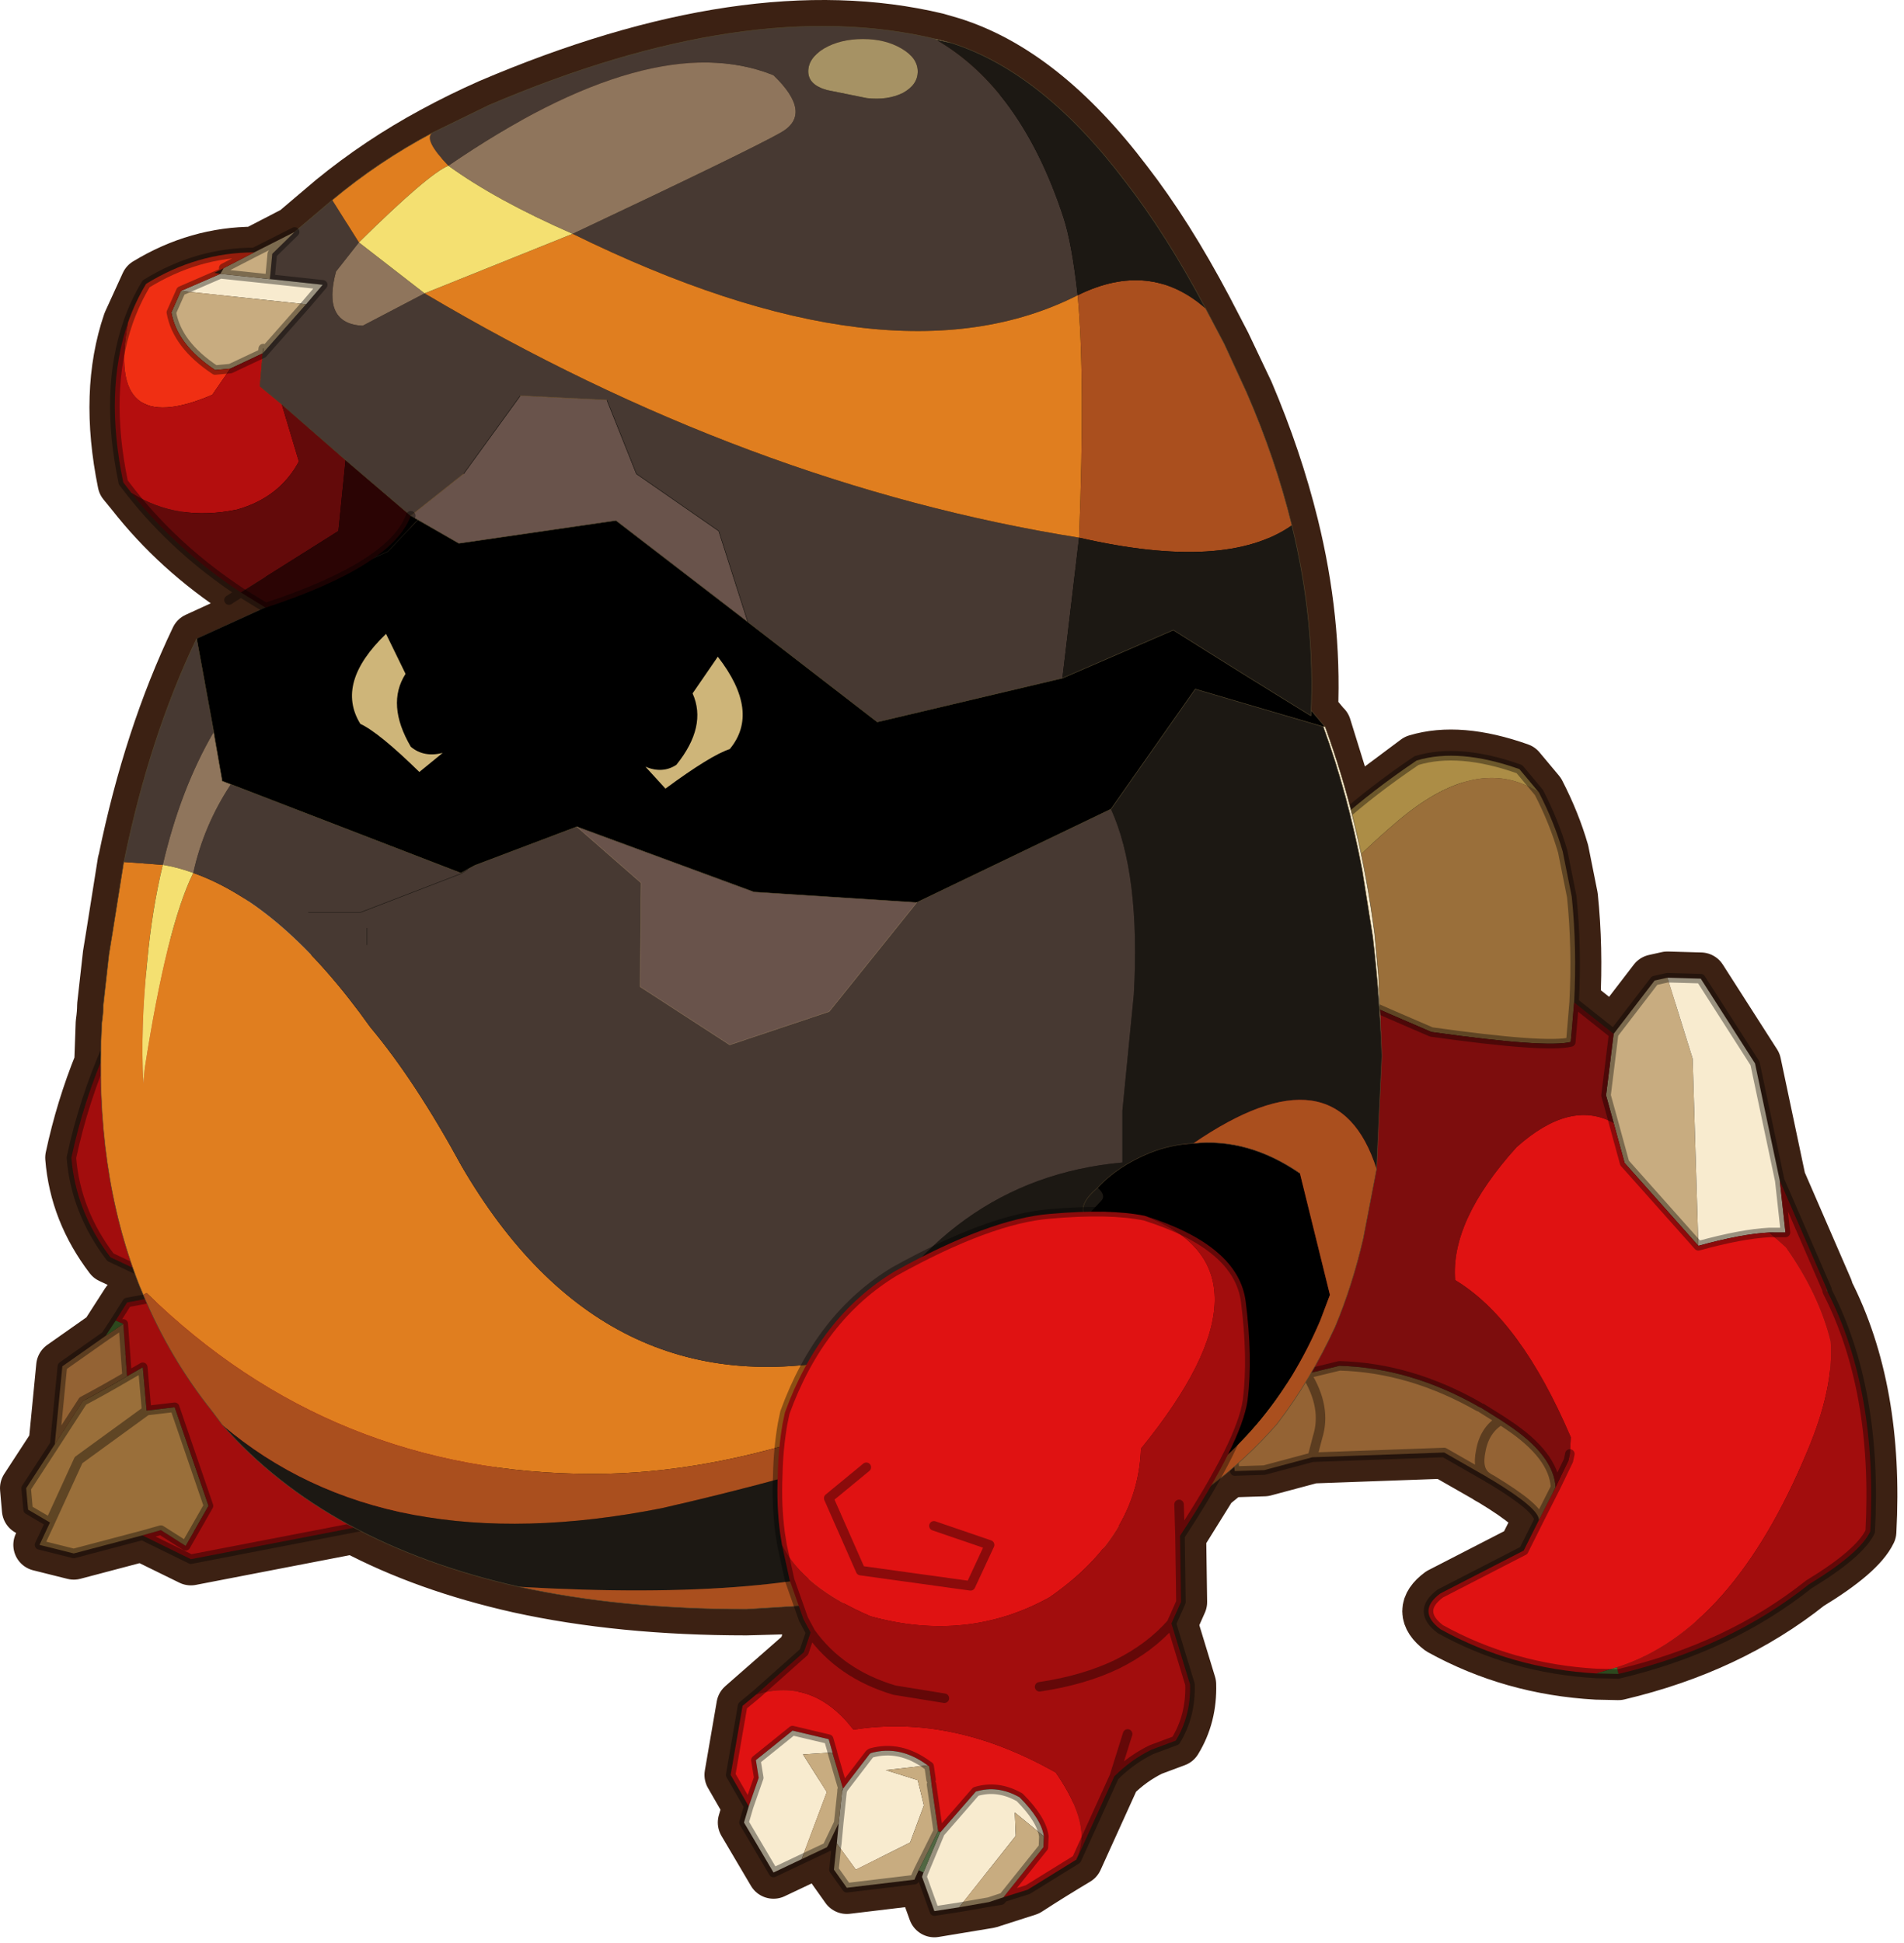 <?xml version="1.0" encoding="UTF-8" standalone="no"?>
<!DOCTYPE svg PUBLIC "-//W3C//DTD SVG 1.1//EN" "http://www.w3.org/Graphics/SVG/1.1/DTD/svg11.dtd">
<svg width="100%" height="100%" viewBox="0 0 200 204" version="1.1" xmlns="http://www.w3.org/2000/svg" xmlns:xlink="http://www.w3.org/1999/xlink" xml:space="preserve" xmlns:serif="http://www.serif.com/" style="fill-rule:evenodd;clip-rule:evenodd;stroke-linecap:round;stroke-linejoin:round;">
    <g transform="matrix(1,0,0,1,-554,-557.949)">
        <g transform="matrix(1,0,0,1,643.55,745)">
            <path d="M79.95,-78.5L84.25,-84.1L85.6,-84.4L89.1,-84.3L94.8,-75.4L97.4,-63.1L102.35,-51.7L102.4,-51.45C105.933,-44.55 107.433,-36.15 106.9,-26.25C106.167,-24.717 104.017,-22.867 100.45,-20.7C94.883,-16.267 88.217,-13.133 80.45,-11.3L78.15,-11.35C72.217,-11.683 66.75,-13.233 61.75,-16C60.083,-17.267 60.083,-18.517 61.75,-19.75L70.5,-24.25L72.1,-27.45C72.133,-28.25 70.5,-29.65 67.2,-31.65L66.75,-31.9L66.7,-31.95L62.15,-34.55L48.3,-34.05L43.25,-32.7L40.15,-32.6L40.1,-33.05L37.7,-31.1L34.4,-25.8L34.5,-18.85L33.5,-16.6L35.45,-10.2C35.517,-8 35.017,-6.033 33.95,-4.3L31.4,-3.35C29.967,-2.65 28.667,-1.717 27.5,-0.55L23.55,8.15C21.817,9.183 20.1,10.25 18.4,11.35L14.35,12.65L8.6,13.6L7.3,10L7.45,9.55L6.95,9.3L6.5,10.3L-0.6,11.15L-1.95,9.25L-1.45,4.35L-2.7,6.9L-8.3,9.55L-11.4,4.3L-10.9,2.6L-12.8,-0.7L-11.55,-7.95L-5.1,-13.6L-4.4,-15.65L-5.15,-17.05L-5.6,-18.25L-11.15,-18.1C-19.95,-18.1 -27.917,-18.883 -35.05,-20.45C-41.583,-21.917 -47.367,-23.983 -52.4,-26.65L-69.5,-23.35L-74.6,-25.85L-81.8,-23.95L-85.4,-24.85L-84.3,-27.2L-86.6,-28.55L-86.8,-30.8L-83.8,-35.4L-83,-43.6L-78.45,-46.8L-76.2,-50.3L-74.35,-50.65L-74.5,-51.1L-74.9,-52.05L-75.6,-53.95L-77.95,-55.05C-80.383,-58.25 -81.75,-61.733 -82.05,-65.5C-81.317,-68.933 -80.3,-72.25 -79,-75.45L-78.85,-79.65C-78.75,-80.35 -78.7,-80.967 -78.7,-81.5L-78.1,-86.85L-77.75,-89L-76.55,-96.55L-76.5,-96.7C-74.733,-105.333 -72.2,-113.1 -68.9,-120L-61.7,-123.3L-64.2,-124.85C-68.7,-127.783 -72.517,-131.25 -75.65,-135.25L-76.55,-136.35C-77.85,-142.717 -77.667,-148.333 -76,-153.2L-74.15,-157.25C-70.583,-159.417 -66.8,-160.5 -62.8,-160.5L-58.55,-162.7L-54.6,-166.05C-51.333,-168.717 -47.817,-171.067 -44.05,-173.1C-42.15,-174.133 -40.183,-175.1 -38.15,-176C-19.95,-183.767 -4.283,-186.083 8.85,-182.95L10.4,-182.5C16.8,-180.5 22.917,-175.65 28.75,-167.95C31.617,-164.25 34.417,-159.817 37.15,-154.65L39.1,-150.9L41.5,-145.85C43.5,-141.15 45.067,-136.5 46.2,-131.9C47.833,-125.3 48.517,-118.8 48.25,-112.4L49.5,-110.9L49.45,-110.75L49.65,-110.75L52.35,-102.05L59.25,-107.2C62.217,-108.1 65.817,-107.8 70.05,-106.3L72.1,-103.85C73.167,-101.783 74,-99.717 74.6,-97.65L75.55,-92.9C75.917,-89.333 76,-85.633 75.8,-81.8L79.95,-78.5M-1.1,0.9L-1.1,1.05L-1,0.75L-1.1,0.9M-66.35,-158.3L-66,-158.9L-67,-158.35L-66.35,-158.3"/>
            <path d="M79.95,-78.5L84.25,-84.1L85.6,-84.4L89.1,-84.3L94.8,-75.4L97.4,-63.1L102.35,-51.7L102.4,-51.45C105.933,-44.55 107.433,-36.15 106.9,-26.25C106.167,-24.717 104.017,-22.867 100.45,-20.7C94.883,-16.267 88.217,-13.133 80.45,-11.3L78.15,-11.35C72.217,-11.683 66.75,-13.233 61.75,-16C60.083,-17.267 60.083,-18.517 61.75,-19.75L70.5,-24.25L72.1,-27.45C72.133,-28.25 70.5,-29.65 67.2,-31.65L66.75,-31.9L66.7,-31.95L62.15,-34.55L48.3,-34.05L43.25,-32.7L40.15,-32.6L40.1,-33.05L37.7,-31.1L34.4,-25.8L34.5,-18.85L33.5,-16.6L35.45,-10.2C35.517,-8 35.017,-6.033 33.95,-4.3L31.4,-3.35C29.967,-2.65 28.667,-1.717 27.5,-0.55L23.55,8.15C21.817,9.183 20.1,10.25 18.4,11.35L14.35,12.65L8.6,13.6L7.3,10L7.45,9.55L6.95,9.3L6.5,10.3L-0.6,11.15L-1.95,9.25L-1.45,4.35L-2.7,6.9L-8.3,9.55L-11.4,4.3L-10.9,2.6L-12.8,-0.7L-11.55,-7.95L-5.1,-13.6L-4.4,-15.65L-5.15,-17.05L-5.6,-18.25L-11.15,-18.1C-19.95,-18.1 -27.917,-18.883 -35.05,-20.45C-41.583,-21.917 -47.367,-23.983 -52.4,-26.65L-69.5,-23.35L-74.6,-25.85L-81.8,-23.95L-85.4,-24.85L-84.3,-27.2L-86.6,-28.55L-86.8,-30.8L-83.8,-35.4L-83,-43.6L-78.45,-46.8L-76.2,-50.3L-74.35,-50.65L-74.5,-51.1L-74.9,-52.05L-75.6,-53.95L-77.95,-55.05C-80.383,-58.25 -81.75,-61.733 -82.05,-65.5C-81.317,-68.933 -80.3,-72.25 -79,-75.45L-78.85,-79.65C-78.75,-80.35 -78.7,-80.967 -78.7,-81.5L-78.1,-86.85L-77.75,-89L-76.55,-96.55L-76.5,-96.7C-74.733,-105.333 -72.2,-113.1 -68.9,-120L-61.7,-123.3L-64.2,-124.85C-68.7,-127.783 -72.517,-131.25 -75.65,-135.25L-76.55,-136.35C-77.85,-142.717 -77.667,-148.333 -76,-153.2L-74.15,-157.25C-70.583,-159.417 -66.8,-160.5 -62.8,-160.5L-58.55,-162.7L-54.6,-166.05C-51.333,-168.717 -47.817,-171.067 -44.05,-173.1C-42.15,-174.133 -40.183,-175.1 -38.15,-176C-19.95,-183.767 -4.283,-186.083 8.85,-182.95L10.4,-182.5C16.8,-180.5 22.917,-175.65 28.75,-167.95C31.617,-164.25 34.417,-159.817 37.15,-154.65L39.1,-150.9L41.5,-145.85C43.5,-141.15 45.067,-136.5 46.2,-131.9C47.833,-125.3 48.517,-118.8 48.25,-112.4L49.5,-110.9L49.45,-110.75L49.65,-110.75L52.35,-102.05L59.25,-107.2C62.217,-108.1 65.817,-107.8 70.05,-106.3L72.1,-103.85C73.167,-101.783 74,-99.717 74.6,-97.65L75.55,-92.9C75.917,-89.333 76,-85.633 75.8,-81.8L79.95,-78.5M-66.35,-158.3L-67,-158.35L-66,-158.9L-66.35,-158.3M-1.1,0.9L-1,0.75L-1.1,1.05L-1.1,0.9" style="fill:none;fill-rule:nonzero;stroke:#3c2113;stroke-width:5.5px;"/>
            <path d="M72.1,-103.85C73.167,-101.783 74,-99.717 74.6,-97.65L75.55,-92.9C75.917,-89.333 76,-85.633 75.8,-81.8L75.45,-77.65C73.75,-77.217 68.867,-77.567 60.8,-78.7L56.4,-80.6L49.5,-83.65L44.45,-85.9C47.117,-90.867 51.333,-95.8 57.1,-100.7C62.8,-105.6 67.8,-106.65 72.1,-103.85" style="fill:#9a6f3a;"/>
            <path d="M79.95,-78.5L84.25,-84.1L85.6,-84.4L88.25,-75.9L88.85,-56.25L81.1,-64.95L79.95,-69.15L79.15,-72.05L79.95,-78.5" style="fill:#c8ac80;"/>
            <path d="M75.8,-81.8L79.95,-78.5L79.15,-72.05L79.95,-69.15C76.917,-70.817 73.517,-69.967 69.75,-66.6C65.117,-61.467 62.967,-56.817 63.3,-52.65C67.867,-49.917 71.917,-44.417 75.45,-36.15L75.35,-34.4L75.2,-33.7L73.85,-30.9C73.717,-33.133 72.05,-35.317 68.85,-37.45L68.1,-37.95L66.1,-39.2L65.8,-39.35C61,-42.083 56.117,-43.517 51.15,-43.65L47.65,-42.8C44.583,-42.033 42.1,-41.1 40.2,-40L38.8,-46.85L41.6,-51.85C41.867,-55.783 41.3,-59.55 39.9,-63.15L39.7,-63.75L39.35,-64.55L38.8,-65.15L39.35,-64.55L39.7,-63.75L39.9,-63.15C41.3,-59.55 41.867,-55.783 41.6,-51.85L38.8,-46.85L40.2,-40L39.6,-37.55C38.433,-35.583 36.833,-33.833 34.8,-32.3L34.8,-88.7L39.9,-87.2L44.4,-85.7L49.5,-83.65L56.4,-80.6L60.8,-78.7C68.867,-77.567 73.75,-77.217 75.45,-77.65L75.8,-81.8M38.8,-46.85L38.15,-50.1L38.8,-46.85" style="fill:#7d0d0d;"/>
            <path d="M85.6,-84.4L89.1,-84.3L94.8,-75.4L97.4,-63.1L98,-57.65L96.3,-57.65C94.367,-57.55 91.883,-57.083 88.85,-56.25L88.25,-75.9L85.6,-84.4" style="fill:#f8ebcf;"/>
            <path d="M97.4,-63.1L102.35,-51.7L102.35,-51.5L102.4,-51.45C105.933,-44.55 107.433,-36.15 106.9,-26.25C106.167,-24.717 104.017,-22.867 100.45,-20.7C94.883,-16.267 88.217,-13.133 80.45,-11.3L80.3,-12C88.4,-14.567 95.067,-22.133 100.3,-34.7C102.167,-39.1 102.983,-42.933 102.75,-46.2C101.95,-49.5 100.383,-52.8 98.05,-56.1L96.3,-57.65L98,-57.65L97.4,-63.1" style="fill:#a20d0d;"/>
            <path d="M78.15,-11.35C72.217,-11.683 66.75,-13.233 61.75,-16C60.083,-17.267 60.083,-18.517 61.75,-19.75L70.5,-24.25L72.1,-27.45L73.85,-30.9L75.2,-33.7L75.35,-34.4L75.45,-36.15C71.917,-44.417 67.867,-49.917 63.3,-52.65C62.967,-56.817 65.117,-61.467 69.75,-66.6C73.517,-69.967 76.917,-70.817 79.95,-69.15L81.1,-64.95L88.85,-56.25C91.883,-57.083 94.367,-57.55 96.3,-57.65L98.05,-56.1C100.383,-52.8 101.95,-49.5 102.75,-46.2C102.983,-42.933 102.167,-39.1 100.3,-34.7C95.067,-22.133 88.4,-14.567 80.3,-12L78.15,-11.35" style="fill:#e01212;"/>
            <path d="M102.35,-51.7L102.4,-51.45L102.35,-51.5L102.35,-51.7" style="fill:#75a44f;"/>
            <path d="M80.45,-11.3L78.15,-11.35L80.3,-12L80.45,-11.3" style="fill:#497430;"/>
            <path d="M45.2,-94.65C48.4,-98.85 53.083,-103.033 59.25,-107.2C62.217,-108.1 65.817,-107.8 70.05,-106.3L72.1,-103.85C67.8,-106.65 62.8,-105.6 57.1,-100.7C51.333,-95.8 47.117,-90.867 44.45,-85.9C42.783,-88.367 42.417,-90.817 43.35,-93.25L45.2,-94.65" style="fill:#ac8d46;"/>
            <path d="M34.8,-88.7L34.8,-98.8L39.9,-95.65L41.85,-94.05L45.2,-94.65L43.35,-93.25C42.417,-90.817 42.783,-88.367 44.45,-85.9L44.4,-85.7L39.9,-87.2L34.8,-88.7" style="fill:#630a0a;"/>
            <path d="M44.45,-85.9L49.5,-83.65L44.4,-85.7L44.45,-85.9" style="fill:#43582c;"/>
            <path d="M72.1,-27.45C72.133,-28.25 70.5,-29.65 67.2,-31.65L66.75,-31.9L66.7,-31.95L62.15,-34.55L48.3,-34.05L43.25,-32.7L40.15,-32.6L39.6,-37.55L40.2,-40C42.1,-41.1 44.583,-42.033 47.65,-42.8L51.15,-43.65C56.117,-43.517 61,-42.083 65.8,-39.35L66.1,-39.2L68.1,-37.95L68.85,-37.45C72.05,-35.317 73.717,-33.133 73.85,-30.9L72.1,-27.45M47.65,-42.8C49.117,-40.467 49.517,-38.25 48.85,-36.15L48.3,-34.05L48.85,-36.15C49.517,-38.25 49.117,-40.467 47.65,-42.8M66.7,-31.95C65.933,-32.417 65.7,-33.35 66,-34.75C66.267,-36.217 66.967,-37.283 68.1,-37.95C66.967,-37.283 66.267,-36.217 66,-34.75C65.7,-33.35 65.933,-32.417 66.7,-31.95" style="fill:#946334;"/>
            <path d="M72.1,-103.85C73.167,-101.783 74,-99.717 74.6,-97.65L75.55,-92.9C75.917,-89.333 76,-85.633 75.8,-81.8L79.95,-78.5L84.25,-84.1L85.6,-84.4L89.1,-84.3L94.8,-75.4L97.4,-63.1L102.35,-51.7L102.4,-51.45C105.933,-44.55 107.433,-36.15 106.9,-26.25C106.167,-24.717 104.017,-22.867 100.45,-20.7C94.883,-16.267 88.217,-13.133 80.45,-11.3L78.15,-11.35C72.217,-11.683 66.75,-13.233 61.75,-16C60.083,-17.267 60.083,-18.517 61.75,-19.75L70.5,-24.25L72.1,-27.45C72.133,-28.25 70.5,-29.65 67.2,-31.65L66.75,-31.9L66.7,-31.95L62.15,-34.55L48.3,-34.05L43.25,-32.7L40.15,-32.6L39.6,-37.55C38.433,-35.583 36.833,-33.833 34.8,-32.3M34.8,-98.8L39.9,-95.65L41.85,-94.05L45.2,-94.65C48.4,-98.85 53.083,-103.033 59.25,-107.2C62.217,-108.1 65.817,-107.8 70.05,-106.3L72.1,-103.85M44.45,-85.9L49.5,-83.65L56.4,-80.6L60.8,-78.7C68.867,-77.567 73.75,-77.217 75.45,-77.65L75.8,-81.8M79.95,-78.5L79.15,-72.05L79.95,-69.15L81.1,-64.95L88.85,-56.25C91.883,-57.083 94.367,-57.55 96.3,-57.65L98,-57.65L97.4,-63.1M73.85,-30.9L75.2,-33.7L75.35,-34.4M45.2,-94.65L43.35,-93.25C42.417,-90.817 42.783,-88.367 44.45,-85.9M38.8,-65.15L39.35,-64.55L39.7,-63.75L39.9,-63.15C41.3,-59.55 41.867,-55.783 41.6,-51.85L38.8,-46.85L40.2,-40C42.1,-41.1 44.583,-42.033 47.65,-42.8L51.15,-43.65C56.117,-43.517 61,-42.083 65.8,-39.35M66.1,-39.2L68.1,-37.95L68.85,-37.45C72.05,-35.317 73.717,-33.133 73.85,-30.9L72.1,-27.45M38.15,-50.1L38.8,-46.85M68.1,-37.95C66.967,-37.283 66.267,-36.217 66,-34.75C65.7,-33.35 65.933,-32.417 66.7,-31.95M48.3,-34.05L48.85,-36.15C49.517,-38.25 49.117,-40.467 47.65,-42.8M40.2,-40L39.6,-37.55" style="fill:none;fill-rule:nonzero;stroke:#000;stroke-opacity:0.38;stroke-width:1px;"/>
            <path d="M-53.45,-43.9L-48.05,-52.4C-48.55,-42.3 -50.683,-39.267 -54.45,-43.3C-55.017,-43.967 -55.633,-44.567 -56.3,-45.1L-53.45,-43.9M-70.3,-51.4L-70.3,-51.45C-72.8,-57.483 -73.9,-63.217 -73.6,-68.65C-72.2,-60.283 -68.5,-53.733 -62.5,-49C-64.867,-50.067 -67.467,-50.867 -70.3,-51.4" style="fill:#d0b792;"/>
            <path d="M-63.5,-93.2C-61.8,-95.567 -59.933,-97.733 -57.9,-99.7L-53.45,-43.9L-56.3,-45.1C-58.133,-46.667 -60.2,-47.967 -62.5,-49C-68.5,-53.733 -72.2,-60.283 -73.6,-68.65C-73.4,-71.65 -72.767,-74.567 -71.7,-77.4C-69.567,-83.333 -66.833,-88.6 -63.5,-93.2" style="fill:#e8d7b7;"/>
            <path d="M-48.05,-52.4L-35.8,-29.85L-69.5,-23.35L-74.6,-25.85L-72.65,-26.4L-70.05,-24.75L-67.65,-28.95L-71.2,-39.3L-74.15,-38.95L-74.55,-43.5L-76.2,-42.55L-76.6,-48.05L-77.4,-48.4L-76.2,-50.3L-70.3,-51.4C-67.467,-50.867 -64.867,-50.067 -62.5,-49C-60.2,-47.967 -58.133,-46.667 -56.3,-45.1C-55.633,-44.567 -55.017,-43.967 -54.45,-43.3C-50.683,-39.267 -48.55,-42.3 -48.05,-52.4M-70.3,-51.45L-77.95,-55.05C-80.383,-58.25 -81.75,-61.733 -82.05,-65.5C-80.317,-73.633 -76.95,-81.2 -71.95,-88.2C-69.217,-90.767 -66.4,-92.433 -63.5,-93.2C-66.833,-88.6 -69.567,-83.333 -71.7,-77.4C-72.767,-74.567 -73.4,-71.65 -73.6,-68.65C-73.9,-63.217 -72.8,-57.483 -70.3,-51.45M-62.5,-49C-60.7,-47.533 -58.633,-46.233 -56.3,-45.1C-58.633,-46.233 -60.7,-47.533 -62.5,-49" style="fill:#a20d0d;"/>
            <path d="M-83.8,-35.4L-83,-43.6L-78.45,-46.8L-76.6,-48.05L-76.2,-42.55C-77.733,-41.65 -79.283,-40.783 -80.85,-39.95L-83.8,-35.4" style="fill:#946334;"/>
            <path d="M-78.45,-46.8L-77.4,-48.4L-76.6,-48.05L-78.45,-46.8" style="fill:#497430;"/>
            <path d="M-74.6,-25.85L-81.8,-23.95L-85.4,-24.85L-84.3,-27.2L-86.6,-28.55L-86.8,-30.8L-83.8,-35.4L-80.85,-39.95C-79.283,-40.783 -77.733,-41.65 -76.2,-42.55L-74.55,-43.5L-74.15,-38.95L-71.2,-39.3L-67.65,-28.95L-70.05,-24.75L-72.65,-26.4L-74.6,-25.85M-74.15,-38.95L-81.3,-33.75L-84.3,-27.2L-81.3,-33.75L-74.15,-38.95" style="fill:#9a6f3a;"/>
            <path d="M-35.8,-29.85L-69.5,-23.35L-74.6,-25.85L-81.8,-23.95L-85.4,-24.85L-84.3,-27.2L-86.6,-28.55L-86.8,-30.8L-83.8,-35.4L-83,-43.6L-78.45,-46.8L-77.4,-48.4L-76.2,-50.3L-70.3,-51.4L-70.3,-51.45L-77.95,-55.05C-80.383,-58.25 -81.75,-61.733 -82.05,-65.5C-80.317,-73.633 -76.95,-81.2 -71.95,-88.2C-69.217,-90.767 -66.4,-92.433 -63.5,-93.2C-61.8,-95.567 -59.933,-97.733 -57.9,-99.7M-53.45,-43.9L-56.3,-45.1C-55.633,-44.567 -55.017,-43.967 -54.45,-43.3C-50.683,-39.267 -48.55,-42.3 -48.05,-52.4M-62.5,-49C-60.2,-47.967 -58.133,-46.667 -56.3,-45.1C-58.633,-46.233 -60.7,-47.533 -62.5,-49C-64.867,-50.067 -67.467,-50.867 -70.3,-51.4M-63.5,-93.2C-66.833,-88.6 -69.567,-83.333 -71.7,-77.4C-72.767,-74.567 -73.4,-71.65 -73.6,-68.65C-72.2,-60.283 -68.5,-53.733 -62.5,-49M-76.6,-48.05L-76.2,-42.55L-74.55,-43.5L-74.15,-38.95L-71.2,-39.3L-67.65,-28.95L-70.05,-24.75L-72.65,-26.4L-74.6,-25.85M-76.6,-48.05L-78.45,-46.8M-83.8,-35.4L-80.85,-39.95C-79.283,-40.783 -77.733,-41.65 -76.2,-42.55M-73.6,-68.65C-73.9,-63.217 -72.8,-57.483 -70.3,-51.45M-84.3,-27.2L-81.3,-33.75L-74.15,-38.95" style="fill:none;fill-rule:nonzero;stroke:#000;stroke-opacity:0.38;stroke-width:1px;"/>
            <path d="M-68.9,-120L-48.8,-129.15L-36.5,-142.15L-1,-134.45L18.6,-126.25L33.2,-130.25L49.5,-110.9L49.45,-110.75L36,-114.7L27.15,-102.1L6.75,-92.3L-10.35,-93.4L-28.95,-100.25L-39.65,-96.2L-40.4,-95.8L-41.1,-95.4L-41.05,-95.35L-65.3,-104.7L-66.2,-105.05L-67.1,-110.2L-68.9,-120M4.5,-35.35L4.4,-39.95L4.4,-42.8C7.733,-45.5 10.65,-48.1 13.15,-50.6C15.117,-52.633 16.817,-54.583 18.25,-56.45C20.583,-56.817 22.65,-57.35 24.45,-58.05L26.7,-59.25L27.1,-59.5L27.1,-59.8L27,-59.75L26.7,-59.3L26.75,-59.75C26.55,-59.983 25.8,-59.817 24.5,-59.25L26.15,-61C26.483,-61.367 26.35,-61.817 25.75,-62.35C27.117,-63.85 28.933,-65.067 31.2,-66C32.7,-66.6 34.233,-66.933 35.8,-67C39.633,-67.4 43.367,-66.35 47,-63.85L50.15,-51.1L49.15,-48.45C42.15,-31.983 27.617,-23.15 5.55,-21.95L5.4,-23.95C4.9,-27.85 4.6,-31.65 4.5,-35.35M27,-59.75L26.75,-59.75L27,-59.75"/>
            <path d="M55.6,-76.2L55.05,-64.3C52.283,-73 45.867,-73.9 35.8,-67C34.233,-66.933 32.7,-66.6 31.2,-66C28.933,-65.067 27.117,-63.85 25.75,-62.35C26.35,-61.817 26.483,-61.367 26.15,-61L24.5,-59.25C25.8,-59.817 26.55,-59.983 26.75,-59.75L26.7,-59.75L26.5,-59.65L24.45,-58.05C22.65,-57.35 20.583,-56.817 18.25,-56.45C16.817,-54.583 15.117,-52.633 13.15,-50.6C7.75,-47.6 3.3,-45.567 -0.2,-44.5C6.367,-57.033 15.883,-63.867 28.35,-65L28.35,-70.45L29.55,-82.65C30.017,-91.083 29.217,-97.567 27.15,-102.1L36,-114.7L49.45,-110.75C51.183,-105.983 52.55,-100.95 53.55,-95.65L54.65,-88.7C55.15,-84.367 55.467,-80.2 55.6,-76.2M-35.05,-20.45C-48.517,-23.483 -58.9,-29.15 -66.2,-37.45C-54.833,-27.783 -39.45,-24.867 -20.05,-28.7C-11.55,-30.633 -3.367,-32.85 4.5,-35.35C4.6,-31.65 4.9,-27.85 5.4,-23.95C-3.067,-20.55 -16.55,-19.383 -35.05,-20.45M25.75,-62.35C24.283,-61.117 23.867,-60.083 24.5,-59.25L26.5,-59.65L24.5,-59.25C23.867,-60.083 24.283,-61.117 25.75,-62.35" style="fill:#1c1813;"/>
            <path d="M49.65,-110.75C52.117,-103.983 53.85,-96.733 54.85,-89L55.25,-84.65L55.6,-76.2C55.467,-80.2 55.15,-84.367 54.65,-88.7L53.55,-95.65C52.55,-100.95 51.183,-105.983 49.45,-110.75L49.65,-110.75" style="fill:#f8ebcf;"/>
            <path d="M-74.5,-51.1L-74.9,-52.05C-78.1,-60.15 -79.417,-69.35 -78.85,-79.65C-78.75,-80.35 -78.7,-80.967 -78.7,-81.5L-78.1,-86.85L-77.75,-89L-76.55,-96.55L-72.45,-96.25C-73.217,-93.083 -73.767,-89.65 -74.1,-85.95C-74.567,-81.45 -74.7,-77.217 -74.5,-73.25L-74.35,-74.85C-72.817,-84.75 -71.117,-91.6 -69.25,-95.4C-62.95,-93.167 -56.75,-87.767 -50.65,-79.2C-47.517,-75.467 -44.317,-70.6 -41.05,-64.6C-31.117,-47.567 -17.5,-40.867 -0.2,-44.5C-1.233,-41.933 -1.933,-39.367 -2.3,-36.8C-11.1,-33.8 -19.417,-32.3 -27.25,-32.3C-45.55,-32.3 -61.183,-38.633 -74.15,-51.3L-74.5,-51.1M27,-59.75L27.1,-59.8L27.1,-59.5L26.7,-59.25L24.45,-58.05L26.5,-59.65L26.7,-59.75L26.75,-59.75L26.7,-59.3L27,-59.75L27.1,-59.75L27,-59.75" style="fill:#e07e1f;"/>
            <path d="M-76.55,-96.55L-76.5,-96.7C-74.733,-105.333 -72.2,-113.1 -68.9,-120L-67.1,-110.2C-69.433,-106.2 -71.217,-101.55 -72.45,-96.25L-76.55,-96.55M-65.3,-104.7L-41.05,-95.35L-41.1,-95.4L-40.4,-95.8L-39.65,-96.2L-28.95,-100.25L-22.2,-94.35L-22.3,-83.45L-12.9,-77.35L-2.45,-80.85L6.75,-92.3L27.15,-102.1C29.217,-97.567 30.017,-91.083 29.55,-82.65L28.35,-70.45L28.35,-65C15.883,-63.867 6.367,-57.033 -0.2,-44.5C-17.5,-40.867 -31.117,-47.567 -41.05,-64.6C-44.317,-70.6 -47.517,-75.467 -50.65,-79.2C-56.75,-87.767 -62.95,-93.167 -69.25,-95.4C-68.517,-98.733 -67.2,-101.833 -65.3,-104.7M-57.15,-91.25L-51.7,-91.25L-41.05,-95.35L-40.4,-95.8L-41.05,-95.35L-51.7,-91.25L-57.15,-91.25" style="fill:#473932;"/>
            <path d="M-67.1,-110.2L-66.2,-105.05L-65.3,-104.7C-67.2,-101.833 -68.517,-98.733 -69.25,-95.4C-70.35,-95.8 -71.417,-96.083 -72.45,-96.25C-71.217,-101.55 -69.433,-106.2 -67.1,-110.2" style="fill:#8f755c;"/>
            <path d="M-72.45,-96.25C-71.417,-96.083 -70.35,-95.8 -69.25,-95.4C-71.117,-91.6 -72.817,-84.75 -74.35,-74.85L-74.5,-73.25C-74.7,-77.217 -74.567,-81.45 -74.1,-85.95C-73.767,-89.65 -73.217,-93.083 -72.45,-96.25" style="fill:#f4e071;"/>
            <path d="M-28.95,-100.25L-10.35,-93.4L6.75,-92.3L-2.45,-80.85L-12.9,-77.35L-22.3,-83.45L-22.2,-94.35L-28.95,-100.25" style="fill:#69534b;"/>
            <path d="M55.05,-64.3L53.65,-57C52.883,-53.7 51.9,-50.617 50.7,-47.75C49,-44.05 46.967,-40.65 44.6,-37.55C36,-27.683 23.167,-21.483 6.1,-18.95L6,-19.15L-11.15,-18.1C-19.95,-18.1 -27.917,-18.883 -35.05,-20.45C-16.55,-19.383 -3.067,-20.55 5.4,-23.95L5.55,-21.95C27.617,-23.15 42.15,-31.983 49.15,-48.45L50.15,-51.1L47,-63.85C43.367,-66.35 39.633,-67.4 35.8,-67C45.867,-73.9 52.283,-73 55.05,-64.3M-66.2,-37.45L-67.25,-38.85C-70.25,-42.617 -72.667,-46.7 -74.5,-51.1L-74.15,-51.3C-61.183,-38.633 -45.55,-32.3 -27.25,-32.3C-19.417,-32.3 -11.1,-33.8 -2.3,-36.8C-1.933,-39.367 -1.233,-41.933 -0.2,-44.5C3.3,-45.567 7.75,-47.6 13.15,-50.6C10.65,-48.1 7.733,-45.5 4.4,-42.8L4.4,-39.95L4.5,-35.35C-3.367,-32.85 -11.55,-30.633 -20.05,-28.7C-39.45,-24.867 -54.833,-27.783 -66.2,-37.45" style="fill:#aa4f1e;"/>
            <path d="M6.1,-18.95L5.3,-18.75C5.433,-18.917 5.667,-19.05 6,-19.15L6.1,-18.95" style="fill:#63562e;fill-opacity:0.3;"/>
            <path d="M-68.9,-120L-48.8,-129.15L-36.5,-142.15L-1,-134.45L18.6,-126.25L33.2,-130.25" style="fill:none;fill-rule:nonzero;stroke:#33291c;stroke-width:0.05px;"/>
            <path d="M33.2,-130.25L49.5,-110.9L49.65,-110.75C52.117,-103.983 53.85,-96.733 54.85,-89L55.25,-84.65L55.6,-76.2L55.05,-64.3L53.65,-57C52.883,-53.7 51.9,-50.617 50.7,-47.75C49,-44.05 46.967,-40.65 44.6,-37.55C36,-27.683 23.167,-21.483 6.1,-18.95L5.3,-18.75C5.433,-18.917 5.667,-19.05 6,-19.15L-11.15,-18.1C-19.95,-18.1 -27.917,-18.883 -35.05,-20.45C-48.517,-23.483 -58.9,-29.15 -66.2,-37.45L-67.25,-38.85C-70.25,-42.617 -72.667,-46.7 -74.5,-51.1L-74.9,-52.05C-78.1,-60.15 -79.417,-69.35 -78.85,-79.65C-78.75,-80.35 -78.7,-80.967 -78.7,-81.5L-78.1,-86.85L-77.75,-89L-76.55,-96.55L-76.5,-96.7C-74.733,-105.333 -72.2,-113.1 -68.9,-120L-67.1,-110.2L-66.2,-105.05L-65.3,-104.7L-41.05,-95.35L-41.1,-95.4L-40.4,-95.8L-39.65,-96.2L-28.95,-100.25L-10.35,-93.4L6.75,-92.3L27.15,-102.1L36,-114.7L49.45,-110.75L49.65,-110.75M49.45,-110.75C51.183,-105.983 52.55,-100.95 53.55,-95.65L54.65,-88.7C55.15,-84.367 55.467,-80.2 55.6,-76.2M6.1,-18.95L6,-19.15" style="fill:none;fill-rule:nonzero;stroke:#53472d;stroke-width:0.05px;"/>
            <path d="M-41.05,-95.35L-40.4,-95.8M-41.05,-95.35L-51.7,-91.25L-57.15,-91.25" style="fill:none;fill-rule:nonzero;stroke:#1c1813;stroke-width:0.05px;"/>
            <path d="M6.75,-92.3L-2.45,-80.85L-12.9,-77.35L-22.3,-83.45L-22.2,-94.35L-28.95,-100.25" style="fill:none;fill-rule:nonzero;stroke:#8f755c;stroke-width:0.05px;"/>
            <path d="M4.5,-35.35L4.4,-39.95L4.4,-42.8C7.733,-45.5 10.65,-48.1 13.15,-50.6C15.117,-52.633 16.817,-54.583 18.25,-56.45C20.583,-56.817 22.65,-57.35 24.45,-58.05L26.7,-59.25L27.1,-59.5L27.1,-59.75L26.7,-59.75L26.5,-59.65L24.5,-59.25C23.867,-60.083 24.283,-61.117 25.75,-62.35C27.117,-63.85 28.933,-65.067 31.2,-66C32.7,-66.6 34.233,-66.933 35.8,-67C39.633,-67.4 43.367,-66.35 47,-63.85M5.4,-23.95L5.55,-21.95M4.5,-35.35C4.6,-31.65 4.9,-27.85 5.4,-23.95" style="fill:none;fill-rule:nonzero;stroke:#483a24;stroke-width:0.05px;"/>
            <path d="M-16.8,-114.25C-15.767,-111.95 -16.333,-109.45 -18.5,-106.75C-19.467,-106.117 -20.55,-106.05 -21.75,-106.55L-22.75,-107.6L-16.8,-114.25M-43.05,-108C-44.383,-107.667 -45.5,-107.883 -46.4,-108.65C-48.133,-111.617 -48.317,-114.167 -46.95,-116.3L-42,-108.9L-43.05,-108"/>
            <path d="M-16.8,-114.25L-14.15,-118.1C-11.15,-114.233 -10.733,-111 -12.9,-108.4C-14.233,-107.967 -16.483,-106.583 -19.65,-104.25L-21.75,-106.55C-20.55,-106.05 -19.467,-106.117 -18.5,-106.75C-16.333,-109.45 -15.767,-111.95 -16.8,-114.25M-43.05,-108L-45.5,-106C-48.333,-108.767 -50.4,-110.45 -51.7,-111.05C-53.467,-113.917 -52.567,-117.067 -49,-120.5L-46.95,-116.3C-48.317,-114.167 -48.133,-111.617 -46.4,-108.65C-45.5,-107.883 -44.383,-107.667 -43.05,-108" style="fill:#ceb579;"/>
            <path d="M-51,-87.85L-51,-89.6" style="fill:none;fill-rule:nonzero;stroke:#1c1813;stroke-width:0.05px;"/>
            <path d="M23.65,-156.05C28.717,-158.55 33.2,-158.083 37.1,-154.65L39.05,-150.95L41.4,-145.85C43.433,-141.183 45.017,-136.533 46.15,-131.9C41.55,-128.667 34.1,-128.233 23.8,-130.6C24.233,-141.867 24.183,-150.35 23.65,-156.05" style="fill:#aa4f1e;"/>
            <path d="M5.3,-177.3C6.333,-177.867 6.85,-178.617 6.85,-179.55C6.85,-180.483 6.283,-181.283 5.15,-181.95C4.017,-182.617 2.667,-182.95 1.1,-182.95C-0.5,-182.95 -1.867,-182.617 -3,-181.95C-4.1,-181.283 -4.65,-180.483 -4.65,-179.55C-4.65,-178.617 -4,-177.967 -2.7,-177.6L1.5,-176.75C2.967,-176.583 4.233,-176.767 5.3,-177.3M8.75,-182.95L8.75,-182.9C14.717,-179.467 19.183,-173.25 22.15,-164.25C22.75,-162.417 23.25,-159.683 23.65,-156.05C10.55,-149.417 -7.133,-151.567 -29.4,-162.5C-17.1,-168.3 -9.8,-171.85 -7.5,-173.15C-5.233,-174.45 -5.5,-176.45 -8.3,-179.15C-16.8,-182.583 -28.183,-179.417 -42.45,-169.65C-44.217,-171.483 -44.783,-172.633 -44.15,-173.1L-38.2,-176C-20,-183.767 -4.35,-186.083 8.75,-182.95M22.05,-115.85L2.6,-111.25L-11,-121.75L-14.05,-131.3L-22.7,-137.3L-25.8,-145.05L-34.9,-145.5L-40.85,-137.3L-46.4,-132.9L-53.25,-138.75L-59.95,-144.6L-62.25,-146.5L-61.95,-149.95L-57.4,-155.1L-55.65,-157.15L-61.2,-157.75L-60.95,-160.4L-58.6,-162.7L-54.65,-166.05L-51.85,-161.6L-54.25,-158.55C-55.25,-154.883 -54.317,-152.983 -51.45,-152.85L-44.95,-156.25C-22.317,-142.85 0.6,-134.3 23.8,-130.6L22.05,-115.85" style="fill:#473932;"/>
            <path d="M8.75,-182.9L10.35,-182.55C16.75,-180.517 22.85,-175.667 28.65,-168C31.55,-164.267 34.367,-159.817 37.1,-154.65C33.2,-158.083 28.717,-158.55 23.65,-156.05C23.25,-159.683 22.75,-162.417 22.15,-164.25C19.183,-173.25 14.717,-179.467 8.75,-182.9M23.8,-130.6C34.1,-128.233 41.55,-128.667 46.15,-131.9C47.817,-125.1 48.483,-118.433 48.15,-111.9C43.317,-114.867 38.5,-117.867 33.7,-120.9L22.05,-115.85L23.8,-130.6" style="fill:#1c1813;"/>
            <path d="M23.65,-156.05C24.183,-150.35 24.233,-141.867 23.8,-130.6C0.6,-134.3 -22.317,-142.85 -44.95,-156.25L-29.4,-162.5C-7.133,-151.567 10.55,-149.417 23.65,-156.05M-51.85,-161.6L-54.65,-166.05C-51.417,-168.75 -47.917,-171.1 -44.15,-173.1C-44.783,-172.633 -44.217,-171.483 -42.45,-169.65C-43.85,-169.083 -46.983,-166.4 -51.85,-161.6" style="fill:#e07e1f;"/>
            <path d="M10.35,-182.55L8.75,-182.9L8.75,-182.95L10.35,-182.55M-61.2,-157.75L-55.65,-157.15L-57.4,-155.1L-70.55,-156.5L-66.4,-158.3L-61.2,-157.75" style="fill:#f8ebcf;"/>
            <path d="M-44.95,-156.25L-51.45,-152.85C-54.317,-152.983 -55.25,-154.883 -54.25,-158.55L-51.85,-161.6L-44.95,-156.25M-29.4,-162.5C-34.8,-164.867 -39.15,-167.25 -42.45,-169.65C-28.183,-179.417 -16.8,-182.583 -8.3,-179.15C-5.5,-176.45 -5.233,-174.45 -7.5,-173.15C-9.8,-171.85 -17.1,-168.3 -29.4,-162.5" style="fill:#8f755c;"/>
            <path d="M-58.6,-162.7L-60.95,-160.4L-61.2,-157.75L-66.4,-158.3L-66.05,-158.9L-62.85,-160.55L-58.6,-162.7M-57.4,-155.1L-61.95,-149.95L-61.9,-150.45L-61.95,-149.95L-65.35,-148.35L-66.95,-148.2C-69.617,-149.967 -71.15,-151.983 -71.55,-154.25L-70.55,-156.5L-57.4,-155.1" style="fill:#c8ac80;"/>
            <path d="M-42.45,-169.65C-39.15,-167.25 -34.8,-164.867 -29.4,-162.5L-44.95,-156.25L-51.85,-161.6C-46.983,-166.4 -43.85,-169.083 -42.45,-169.65" style="fill:#f4e071;"/>
            <path d="M-62.85,-160.55L-66.05,-158.9C-66.417,-158.7 -66.75,-158.533 -67.05,-158.4L-66.4,-158.3L-70.55,-156.5L-71.55,-154.25C-71.15,-151.983 -69.617,-149.967 -66.95,-148.2L-65.35,-148.35L-67.25,-145.6C-74.717,-142.4 -77.667,-144.933 -76.1,-153.2C-75.6,-154.633 -74.967,-155.983 -74.2,-157.25C-70.633,-159.45 -66.85,-160.55 -62.85,-160.55" style="fill:#f02f13;"/>
            <path d="M-61.95,-149.95L-62.25,-146.5L-59.95,-144.6L-58.15,-138.6C-59.517,-136.067 -61.683,-134.383 -64.65,-133.55C-68.817,-132.683 -72.517,-133.267 -75.75,-135.3L-76.6,-136.4C-77.933,-142.767 -77.767,-148.367 -76.1,-153.2C-77.667,-144.933 -74.717,-142.4 -67.25,-145.6L-65.35,-148.35L-61.95,-149.95L-61.9,-150.45L-61.95,-149.95" style="fill:#b40e0e;"/>
            <path d="M-59.95,-144.6L-53.25,-138.75L-54,-131.3L-64.25,-124.85C-68.75,-127.817 -72.583,-131.3 -75.75,-135.3C-72.517,-133.267 -68.817,-132.683 -64.65,-133.55C-61.683,-134.383 -59.517,-136.067 -58.15,-138.6L-59.95,-144.6" style="fill:#630a0a;"/>
            <path d="M-46.4,-132.9C-47.667,-129.4 -52.75,-126.183 -61.65,-123.25L-64.25,-124.85L-54,-131.3L-53.25,-138.75L-46.4,-132.9" style="fill:#2b0404;"/>
            <path d="M-11,-121.75L-24.85,-132.4L-41.35,-130L-46.4,-132.9L-40.85,-137.3L-34.9,-145.5L-25.8,-145.05L-22.7,-137.3L-14.05,-131.3L-11,-121.75" style="fill:#69534b;"/>
            <path d="M5.3,-177.3C4.233,-176.767 2.967,-176.583 1.5,-176.75L-2.7,-177.6C-4,-177.967 -4.65,-178.617 -4.65,-179.55C-4.65,-180.483 -4.1,-181.283 -3,-181.95C-1.867,-182.617 -0.5,-182.95 1.1,-182.95C2.667,-182.95 4.017,-182.617 5.15,-181.95C6.283,-181.283 6.85,-180.483 6.85,-179.55C6.85,-178.617 6.333,-177.867 5.3,-177.3" style="fill:#a69264;"/>
            <path d="M8.75,-182.9L10.35,-182.55L8.75,-182.95C-4.35,-186.083 -20,-183.767 -38.2,-176L-44.15,-173.1C-47.917,-171.1 -51.417,-168.75 -54.65,-166.05L-58.6,-162.7M37.1,-154.65C34.367,-159.817 31.55,-164.267 28.65,-168C22.85,-175.667 16.75,-180.517 10.35,-182.55M46.15,-131.9C45.017,-136.533 43.433,-141.183 41.4,-145.85L39.05,-150.95L37.1,-154.65M46.15,-131.9C47.817,-125.1 48.483,-118.433 48.15,-111.9C43.317,-114.867 38.5,-117.867 33.7,-120.9L22.05,-115.85L2.6,-111.25L-11,-121.75L-24.85,-132.4L-41.35,-130L-46.4,-132.9L-53.25,-138.75L-59.95,-144.6L-62.25,-146.5L-61.95,-149.95L-61.9,-150.45" style="fill:none;fill-rule:nonzero;stroke:#53472d;stroke-width:0.05px;"/>
            <path d="M-40.85,-137.3L-34.9,-145.5M-25.8,-145.05L-22.7,-137.3L-14.05,-131.3L-11,-121.75" style="fill:none;fill-rule:nonzero;stroke:#1c1813;stroke-width:0.05px;"/>
            <path d="M-46.4,-132.9L-40.85,-137.3M-34.9,-145.5L-25.8,-145.05" style="fill:none;fill-rule:nonzero;stroke:#755835;stroke-width:0.05px;"/>
            <path d="M-46.4,-132.9C-47.667,-129.4 -52.75,-126.183 -61.65,-123.25L-64.25,-124.85L-65.5,-124.05M-58.6,-162.7L-60.95,-160.4L-61.2,-157.75L-55.65,-157.15L-57.4,-155.1L-61.95,-149.95L-65.35,-148.35L-66.95,-148.2C-69.617,-149.967 -71.15,-151.983 -71.55,-154.25L-70.55,-156.5L-66.4,-158.3L-61.2,-157.75M-58.6,-162.7L-62.85,-160.55L-66.05,-158.9M-76.1,-153.2C-77.767,-148.367 -77.933,-142.767 -76.6,-136.4L-75.75,-135.3C-72.583,-131.3 -68.75,-127.817 -64.25,-124.85M-61.9,-150.45L-61.95,-149.95M-62.85,-160.55C-66.85,-160.55 -70.633,-159.45 -74.2,-157.25C-74.967,-155.983 -75.6,-154.633 -76.1,-153.2" style="fill:none;fill-rule:nonzero;stroke:#000;stroke-opacity:0.38;stroke-width:1px;"/>
            <path d="M30.7,-59.4C37.267,-57.333 40.8,-54.333 41.3,-50.4C41.8,-46.467 41.867,-43.017 41.5,-40.05C41.1,-37.15 38.733,-32.4 34.4,-25.8L34.5,-18.85L33.5,-16.6L35.45,-10.2C35.517,-8 35.017,-6.033 33.95,-4.3L31.4,-3.35C29.967,-2.65 28.667,-1.717 27.5,-0.55L23.55,8.15L23.5,8.15C24.7,5.883 23.983,2.85 21.35,-0.95C14.117,-5.05 7.033,-6.55 0.1,-5.45C-2.733,-9.117 -6.133,-10.35 -10.1,-9.15L-5.1,-13.6L-4.4,-15.65L-5.15,-17.05L-6.6,-21.15L-7.4,-24.8C-5.933,-21.867 -2.833,-19.383 1.9,-17.35C8.667,-15.483 14.933,-16.15 20.7,-19.35C26.9,-23.65 30.1,-28.85 30.3,-34.95C40.5,-47.483 40.633,-55.633 30.7,-59.4M27.5,-0.55L28.9,-5L27.5,-0.55M34.3,-29.1L34.4,-25.8L34.3,-29.1M33.5,-16.6C32,-14.9 30.117,-13.483 27.85,-12.35C25.517,-11.217 22.783,-10.417 19.65,-9.95C22.783,-10.417 25.517,-11.217 27.85,-12.35C30.117,-13.483 32,-14.9 33.5,-16.6M9.65,-8.75L4.4,-9.6C0.6,-10.733 -2.333,-12.75 -4.4,-15.65C-2.333,-12.75 0.6,-10.733 4.4,-9.6L9.65,-8.75" style="fill:#a20d0d;"/>
            <path d="M23.5,8.2L18.4,11.35L15.85,12.15L20.05,6.9L20.1,5.75C19.933,4.55 19.083,3.183 17.55,1.65C16.017,0.783 14.483,0.583 12.95,1.05L9.25,5.3L9,5.2L8.3,0.3L8.25,-0.2L8.05,-1.6L7.9,-1.7C5.967,-3.133 3.983,-3.567 1.95,-3L1.8,-2.9L-1,0.75L-2.1,-3L-2.1,-3.05L-2.5,-4.45L-6.3,-5.35L-10.15,-2.25L-9.85,-0.4L-10.9,2.6L-12.8,-0.7L-11.55,-7.95L-10.1,-9.15C-6.133,-10.35 -2.733,-9.117 0.1,-5.45C7.033,-6.55 14.117,-5.05 21.35,-0.95C23.983,2.85 24.7,5.883 23.5,8.15L23.5,8.2M-7.4,-24.8L-7.6,-26.05C-7.867,-28.05 -7.95,-30.1 -7.85,-32.2C-7.817,-34 -7.65,-35.783 -7.35,-37.55L-7.1,-38.75C-4.667,-45.45 -0.833,-50.383 4.4,-53.55C11.067,-57.25 16.517,-59.267 20.75,-59.6C24.917,-59.967 28.233,-59.9 30.7,-59.4C40.633,-55.633 40.5,-47.483 30.3,-34.95C30.1,-28.85 26.9,-23.65 20.7,-19.35C14.933,-16.15 8.667,-15.483 1.9,-17.35C-2.833,-19.383 -5.933,-21.867 -7.4,-24.8M8.55,-26.85L14.4,-24.85L12.4,-20.55L0.85,-22.15L-2.5,-29.75L1.45,-33L-2.5,-29.75L0.85,-22.15L12.4,-20.55L14.4,-24.85L8.55,-26.85" style="fill:#e01212;"/>
            <path d="M11.2,13.2L8.6,13.6L7.3,10L7.45,9.55L9.2,5.35L9.25,5.3L12.95,1.05C14.483,0.583 16.017,0.783 17.55,1.65C19.083,3.183 19.933,4.55 20.1,5.75L17.05,3.25L17.15,5.7L11.2,13.2M-5.35,8.15L-8.3,9.55L-11.4,4.3L-10.9,2.6L-9.85,-0.4L-10.15,-2.25L-6.3,-5.35L-2.5,-4.45L-2.1,-3.05L-5.2,-2.85L-2.7,1.1L-5.35,8.15M-1,0.75L1.8,-2.9L1.95,-3C3.983,-3.567 5.967,-3.133 7.9,-1.7L3.5,-1.2L6.85,-0.15L7.5,2.5L6.05,6.4L0.35,9.25L-1.65,6.5L-1.45,4.35L-1.1,1.05L-1,0.75" style="fill:#f8ebcf;"/>
            <path d="M14.35,12.65L11.2,13.2L17.15,5.7L17.05,3.25L20.1,5.75L20.05,6.9L15.85,12.15L14.35,12.65M6.95,9.3L6.5,10.3L-0.6,11.15L-1.95,9.25L-1.7,6.85L-1.65,6.5L0.35,9.25L6.05,6.4L7.5,2.5L6.85,-0.15L3.5,-1.2L7.9,-1.7L8.05,-1.6L8.25,-0.2L8.3,0.3L9,5.2L6.95,9.3M-2.6,6.75L-2.7,6.9L-5.35,8.15L-2.7,1.1L-5.2,-2.85L-2.1,-3.05L-2.1,-3L-1,0.75L-1.1,0.9L-1.1,1.05L-1.45,4.35L-2.6,6.75" style="fill:#c8ac80;"/>
            <path d="M9,5.2L9.25,5.3L9.2,5.35L9,5.2" style="fill:#85b456;"/>
            <path d="M7.45,9.55L6.95,9.3L9,5.2L9.2,5.35L7.45,9.55" style="fill:#82a66a;"/>
            <path d="M23.55,8.15L23.5,8.2L23.5,8.15L23.55,8.15" style="fill:#497430;"/>
            <path d="M30.7,-59.4C37.267,-57.333 40.8,-54.333 41.3,-50.4C41.8,-46.467 41.867,-43.017 41.5,-40.05C41.1,-37.15 38.733,-32.4 34.4,-25.8L34.5,-18.85L33.5,-16.6L35.45,-10.2C35.517,-8 35.017,-6.033 33.95,-4.3L31.4,-3.35C29.967,-2.65 28.667,-1.717 27.5,-0.55L23.55,8.15L23.5,8.2L18.4,11.35L15.85,12.15L15.6,12.45L14.35,12.65L11.2,13.2L8.6,13.6L7.3,10L7.45,9.55L6.95,9.3L6.5,10.3L-0.6,11.15L-1.95,9.25L-1.7,6.85L-2.6,6.75L-2.7,6.9L-5.35,8.15L-8.3,9.55L-11.4,4.3L-10.9,2.6L-12.8,-0.7L-11.55,-7.95L-10.1,-9.15L-5.1,-13.6L-4.4,-15.65L-5.15,-17.05L-6.6,-21.15L-7.4,-24.8L-7.6,-26.05C-7.867,-28.05 -7.95,-30.1 -7.85,-32.2C-7.817,-34 -7.65,-35.783 -7.35,-37.55L-7.1,-38.75C-4.667,-45.45 -0.833,-50.383 4.4,-53.55C11.067,-57.25 16.517,-59.267 20.75,-59.6C24.917,-59.967 28.233,-59.9 30.7,-59.4M1.45,-33L-2.5,-29.75L0.85,-22.15L12.4,-20.55L14.4,-24.85L8.55,-26.85M-1,0.75L1.8,-2.9L1.95,-3C3.983,-3.567 5.967,-3.133 7.9,-1.7L8.05,-1.6L8.25,-0.2M8.3,0.3L9,5.2L6.95,9.3M9.25,5.3L12.95,1.05C14.483,0.583 16.017,0.783 17.55,1.65C19.083,3.183 19.933,4.55 20.1,5.75L20.05,6.9L15.85,12.15L14.35,12.65M-2.1,-3L-1,0.75L-1.1,1.05L-1.45,4.35L-1.65,6.5L-1.7,6.85M-10.9,2.6L-9.85,-0.4L-10.15,-2.25L-6.3,-5.35L-2.5,-4.45L-2.1,-3.05M-1.1,1.05L-1.1,0.9L-1,0.75M-1.45,4.35L-2.6,6.75M9.2,5.35L9.25,5.3M7.45,9.55L9.2,5.35M-4.4,-15.65C-2.333,-12.75 0.6,-10.733 4.4,-9.6L9.65,-8.75M19.65,-9.95C22.783,-10.417 25.517,-11.217 27.85,-12.35C30.117,-13.483 32,-14.9 33.5,-16.6M34.4,-25.8L34.3,-29.1M28.9,-5L27.5,-0.55" style="fill:none;fill-rule:nonzero;stroke:#000;stroke-opacity:0.38;stroke-width:1px;"/>
        </g>
    </g>
</svg>
